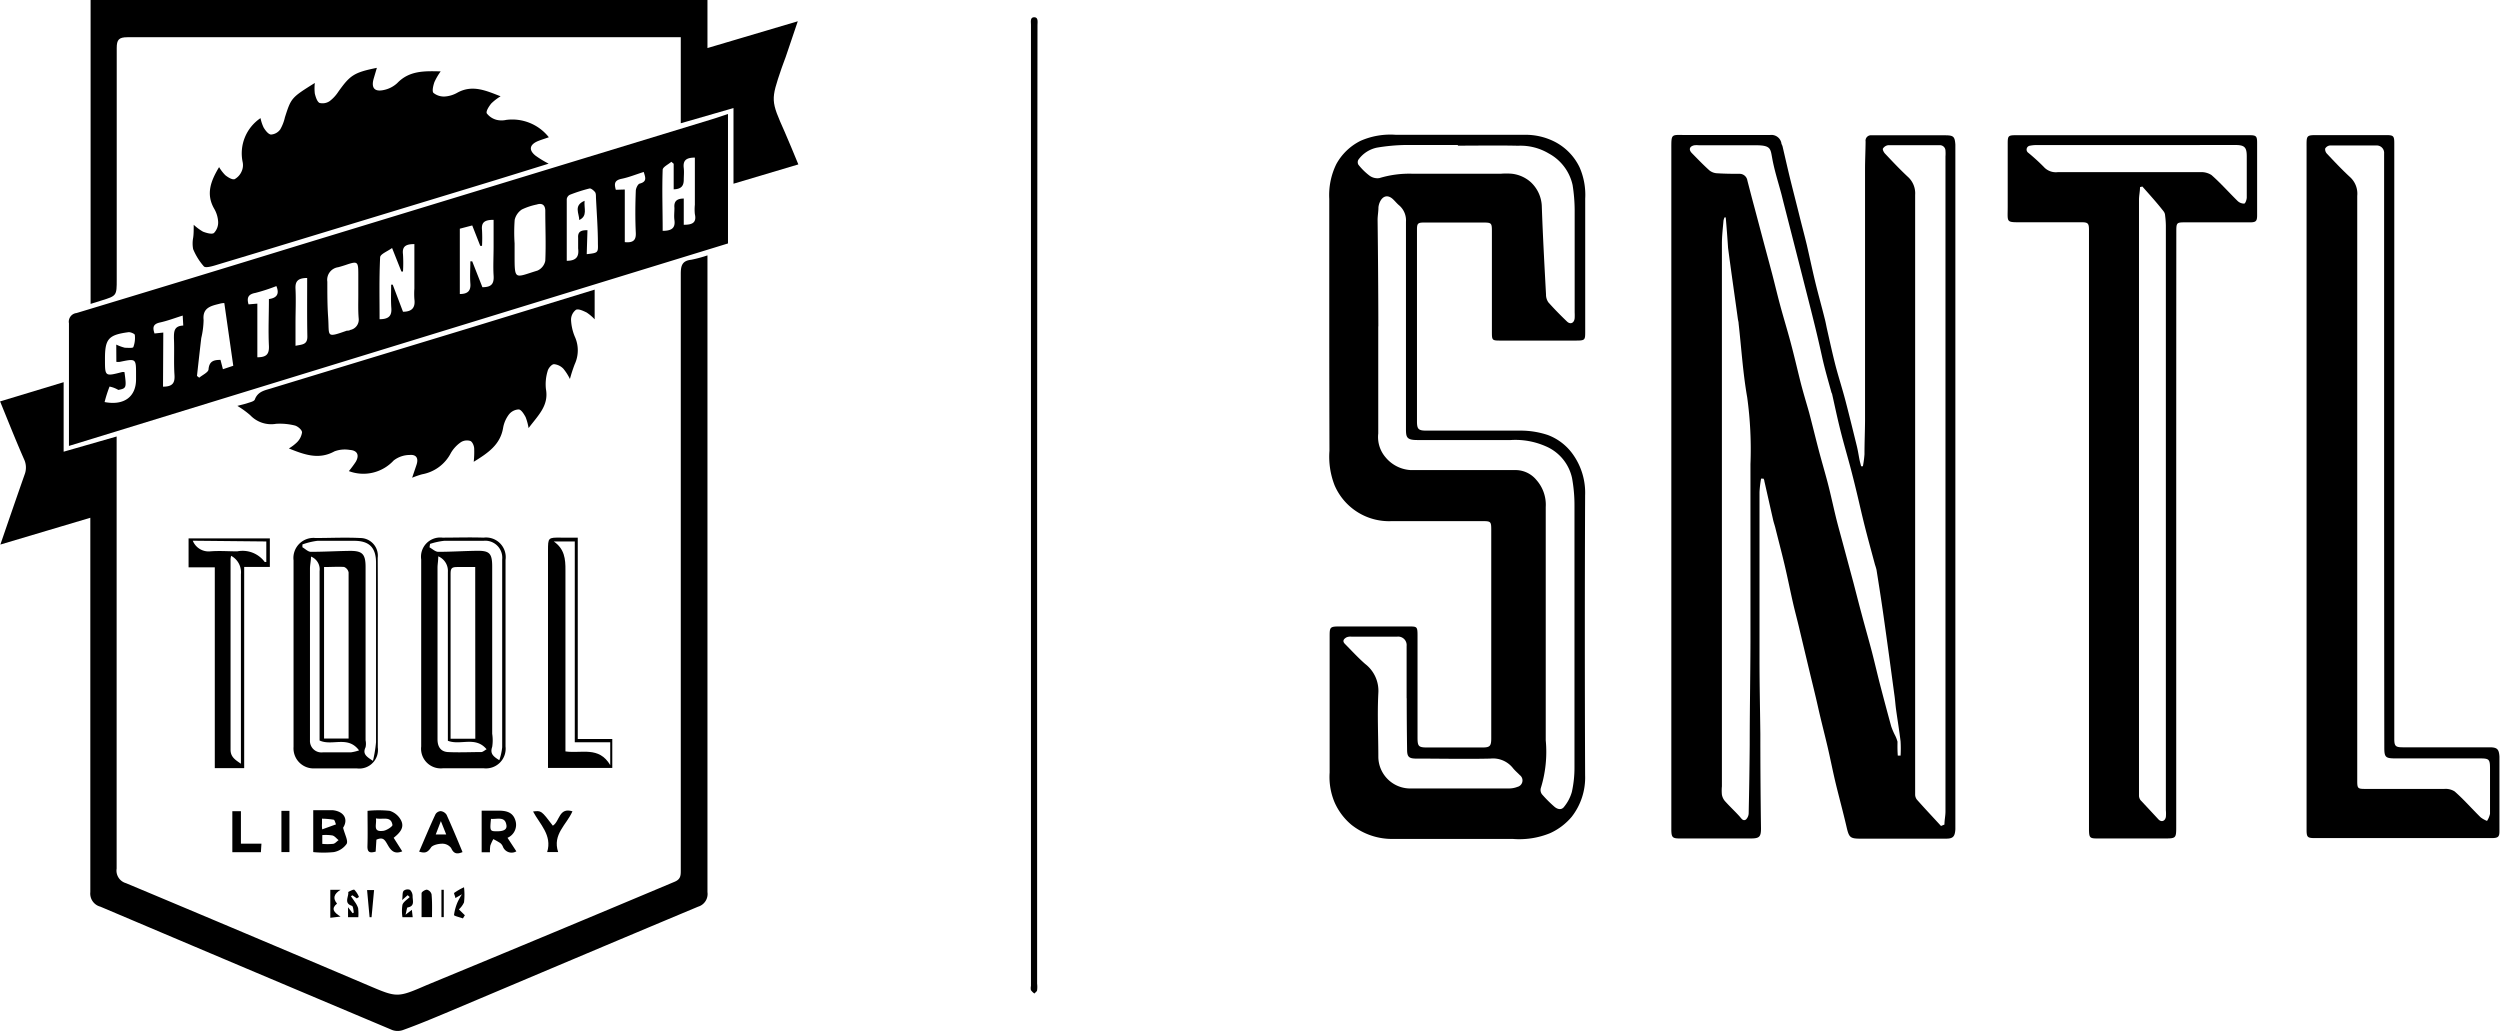 <svg xmlns="http://www.w3.org/2000/svg" viewBox="0 0 267.93 110.53"><title>logo-vector</title><g id="Layer_1" data-name="Layer 1"><g id="uIfGVc.tif"><path d="M16.57,67.7c0-2.6,0-5.1,0-7.6,0-1.85,0-3.7,0-5.54a.93.93,0,0,1,.81-1.1q11.86-3.58,23.7-7.22L85.52,32.68c.53-.16,1.06-.35,1.68-.55V46ZM64.33,46h0q0,.61,0,1.22c0,2.8,0,2.44,2.45,1.69a1.46,1.46,0,0,0,.84-1.05c.08-1.78,0-3.57,0-5.35,0-.56-.28-.89-.92-.68a6.88,6.88,0,0,0-1.59.53,1.82,1.82,0,0,0-.77,1.11A17.93,17.93,0,0,0,64.33,46ZM47.58,51.56h0c0-.75,0-1.5,0-2.25,0-1.39-.07-1.44-1.36-1-.27.09-.53.17-.8.24a1.36,1.36,0,0,0-1.16,1.55c0,1.28,0,2.57.09,3.85.14,2-.29,2.21,2,1.4.12,0,.25,0,.37-.08a1.12,1.12,0,0,0,.9-1.24C47.55,53.19,47.58,52.38,47.58,51.56Zm10.88-7.14v7c.87,0,1.19-.36,1.13-1.13s0-1.58,0-2.37l.2,0,1.09,2.77c1,0,1.26-.39,1.2-1.27s0-2.07,0-3.1,0-1.9,0-2.85c-1,0-1.33.29-1.24,1.12a16.33,16.33,0,0,1,0,1.67h-.19l-.86-2.19Zm-7.36,6,.17,0,1.1,2.9c1,0,1.34-.48,1.22-1.36a8.3,8.3,0,0,1,0-1.13c0-1.58,0-3.16,0-4.76-.9,0-1.33.23-1.22,1.1a15.45,15.45,0,0,1,0,1.84h-.17l-1-2.52c-.51.37-1.27.65-1.28,1-.11,2.2-.06,4.41-.06,6.63,1,0,1.32-.38,1.26-1.19S51.1,51.29,51.1,50.46ZM33.22,52.39c-.29,0-.48.07-.65.11-.89.22-1.7.46-1.57,1.71a9.07,9.07,0,0,1-.25,1.93c-.16,1.35-.31,2.71-.46,4.06l.24.19c.35-.3,1-.58,1-.91.08-.89.6-1,1.28-1l.26,1,1.11-.37Zm38.84-5.24c1.19-.13,1.23-.15,1.2-1.09,0-1.66-.13-3.32-.21-5,0-.19,0-.42-.09-.55s-.43-.44-.6-.4a17,17,0,0,0-2.12.68.62.62,0,0,0-.32.46c0,2.2,0,4.41,0,6.61,1.06,0,1.33-.49,1.22-1.33,0-.37,0-.75,0-1.12-.05-.68.31-.84,1-.83Zm9.32-6.95V37.46l-.25-.21c-.32.28-.91.55-.93.85-.08,2.18,0,4.36,0,6.55,1,0,1.37-.33,1.26-1.15-.06-.43,0-.88,0-1.31-.07-.69.24-1,1-1V44c.84,0,1.41-.17,1.19-1.14a4.87,4.87,0,0,1,0-1c0-1.68,0-3.37,0-5.06-.93,0-1.29.3-1.19,1.12.05.43,0,.88,0,1.31C82.44,39.8,82.22,40.18,81.38,40.2ZM21.64,56.84a4.77,4.77,0,0,0,.93.34c.31,0,.84.06.9-.07a2.8,2.8,0,0,0,.16-1.3c0-.12-.45-.32-.67-.3-2.18.29-2.54.73-2.53,2.92,0,1.83,0,1.83,1.82,1.36a.77.77,0,0,1,.27,0c.23,1.69.21,1.74-.66,1.91a2.91,2.91,0,0,0-.94-.36A13.92,13.92,0,0,0,20.39,63c2.1.4,3.36-.58,3.37-2.41,0-.19,0-.38,0-.56,0-1.7,0-1.7-1.73-1.34a1.69,1.69,0,0,1-.38,0Zm14.17-4.31.95-.08V58.2c1,0,1.28-.35,1.24-1.24-.08-1.65,0-3.3,0-5,.82-.11,1.16-.52.8-1.39a19.68,19.68,0,0,1-2.24.73C35.8,51.44,35.6,51.79,35.82,52.54Zm-9.16,8.82c1.06,0,1.28-.43,1.23-1.25-.09-1.31,0-2.63-.06-3.94,0-.71,0-1.32,1-1.36l-.06-1.07c-.89.28-1.65.57-2.43.74s-.8.56-.59,1.18l.94-.1ZM76.14,40.22v5.64c.88.09,1.22-.19,1.18-1-.07-1.49-.06-3,0-4.49,0-.27.22-.73.41-.78.82-.21.62-.66.44-1.25-.83.26-1.58.57-2.36.73s-.82.52-.63,1.18Zm-34,9.48c-1.08,0-1.33.39-1.29,1.17.06,1.21,0,2.43,0,3.65,0,.79,0,1.59,0,2.45.71-.15,1.28-.1,1.27-1C42.08,53.93,42.1,51.84,42.1,49.7Z" transform="translate(-9.18 -19.91)"/><path d="M85,47.28c0,.52,0,.92,0,1.33q0,33.45,0,66.91A1.42,1.42,0,0,1,84,117.08c-8.89,3.72-17.76,7.48-26.63,11.22-1.67.7-3.33,1.4-5,2a1.7,1.7,0,0,1-1.15,0q-15.65-6.59-31.28-13.22a1.45,1.45,0,0,1-1.08-1.56c0-12.91,0-25.81,0-38.72,0-.4,0-.8,0-1.4L9.22,78.27c.89-2.59,1.72-5,2.59-7.48a2.08,2.08,0,0,0-.06-1.68c-.88-2-1.67-4-2.56-6.18L16,60.87v7.45l5.68-1.63V68q0,22.51,0,45a1.4,1.4,0,0,0,1,1.56Q35.67,120,48.56,125.48c3.18,1.35,3.16,1.39,6.36,0Q68.2,120,81.48,114.41c.6-.25.66-.61.66-1.15,0-4.82,0-9.65,0-14.47q0-24.76,0-49.52c0-.88.14-1.41,1.11-1.52A13.26,13.26,0,0,0,85,47.28Z" transform="translate(-9.18 -19.91)"/><path d="M87.79,31.49l-5.65,1.63V23.9H81.07q-29.12,0-58.24,0c-.91,0-1.14.27-1.14,1.15,0,8.27,0,16.53,0,24.8,0,1.76,0,1.76-1.65,2.27l-1.15.36V19.91H85v5.15l9.68-2.87c-.46,1.36-.87,2.59-1.29,3.81-.14.41-.31.81-.45,1.23-1.17,3.44-1.16,3.44.34,6.82.49,1.1.93,2.22,1.46,3.48L87.79,39.6Z" transform="translate(-9.18 -19.91)"/><path d="M29.94,44a5.39,5.39,0,0,0,1,.74c.37.14.94.31,1.17.14a1.62,1.62,0,0,0,.45-1.19,3.12,3.12,0,0,0-.43-1.42c-.91-1.59-.34-3,.53-4.45a4.48,4.48,0,0,0,.67.87c.28.22.73.51,1,.42a1.76,1.76,0,0,0,.77-.89,1.6,1.6,0,0,0,.09-.92,4.55,4.55,0,0,1,1.91-4.73,4.39,4.39,0,0,0,.33,1c.19.32.5.73.79.76a1.32,1.32,0,0,0,1-.56,4.68,4.68,0,0,0,.5-1.3c.67-2.08.68-2.09,3.2-3.67a5.12,5.12,0,0,0,0,1.14c.09.36.24.86.5,1a1.35,1.35,0,0,0,1.1-.2,4,4,0,0,0,.92-1c1.27-1.78,1.68-2.06,4.13-2.56l-.34,1.15c-.29,1,.09,1.44,1.06,1.23a3,3,0,0,0,1.47-.75c1.3-1.35,2.92-1.29,4.65-1.25a6.5,6.5,0,0,0-.67,1.14c-.13.37-.28,1-.1,1.17a1.78,1.78,0,0,0,1.25.38,3.16,3.16,0,0,0,1.33-.42c1.61-.87,3.06-.2,4.61.4a5.47,5.47,0,0,0-1,.77c-.25.31-.59.83-.48,1.06a1.92,1.92,0,0,0,1.08.7,2.29,2.29,0,0,0,1,0A5,5,0,0,1,68,34.62c-.39.14-.8.26-1.19.42-.86.37-1,.94-.24,1.55a10.85,10.85,0,0,0,1.41.86c-2.64.82-5.21,1.62-7.78,2.4l-23,7c-1.67.51-3.33,1-5,1.51-.38.11-1,.28-1.17.1a6.58,6.58,0,0,1-1.15-1.85,3.25,3.25,0,0,1,0-1.21C29.94,45,29.94,44.59,29.94,44Z" transform="translate(-9.18 -19.91)"/><path d="M72.91,50.95v3.18a4.86,4.86,0,0,0-.86-.73c-.36-.17-.86-.42-1.14-.29a1.34,1.34,0,0,0-.53,1.06,5.23,5.23,0,0,0,.4,1.81,3.53,3.53,0,0,1,0,2.95,15.27,15.27,0,0,0-.52,1.6,5.46,5.46,0,0,0-.7-1.1,1.59,1.59,0,0,0-1-.49c-.26,0-.62.44-.69.74a4.84,4.84,0,0,0-.18,1.94c.32,1.78-.85,2.81-1.86,4.17a5.72,5.72,0,0,0-.32-1.18c-.18-.33-.46-.79-.73-.82a1.42,1.42,0,0,0-1.05.53,3.32,3.32,0,0,0-.63,1.44c-.3,1.81-1.62,2.7-3.15,3.64A9.79,9.79,0,0,0,60,68c0-.3-.19-.74-.41-.83a1.22,1.22,0,0,0-1,.12,3.65,3.65,0,0,0-1.08,1.15,4.32,4.32,0,0,1-3.09,2.3,9.09,9.09,0,0,0-1.07.37l.46-1.36c.25-.72,0-1.15-.74-1.08a2.83,2.83,0,0,0-1.7.59,4.41,4.41,0,0,1-4.8,1.14,11.82,11.82,0,0,0,.74-1c.41-.71.17-1.22-.64-1.27a3.17,3.17,0,0,0-1.64.15c-1.66.92-3.19.38-4.89-.31a4.56,4.56,0,0,0,.87-.66,1.87,1.87,0,0,0,.54-1.06c0-.27-.46-.66-.78-.74a6.67,6.67,0,0,0-2-.18A3.09,3.09,0,0,1,36,64.41a9.92,9.92,0,0,0-1.38-1c.47-.13.78-.19,1.07-.29s.72-.19.8-.39c.34-.94,1.2-1,1.93-1.25Q49.08,58.23,59.71,55Z" transform="translate(-9.18 -19.91)"/><path d="M54.32,89.87q0-5,0-10a2.06,2.06,0,0,1,2.28-2.34c1.47,0,2.94-.05,4.41,0a2.11,2.11,0,0,1,2.35,2.39q0,10,0,20a2.11,2.11,0,0,1-2.32,2.33c-1.47,0-2.94,0-4.41,0a2.11,2.11,0,0,1-2.31-2.34c0-3.35,0-6.7,0-10Zm5.79-9.19c-.67,0-1.29,0-1.9,0s-.74.12-.74.74c0,5.29,0,10.58,0,15.87,0,.59,0,1.17,0,1.79h2.65ZM55.27,78.2l-.06.37c.31.17.62.47.93.48,1.37,0,2.74-.09,4.11-.11s1.68.24,1.68,1.69q0,9,0,17.92a4.58,4.58,0,0,1,0,1.4c-.24.7.06,1,.76,1.43A6,6,0,0,0,63,100Q63,90,63,79.87a1.82,1.82,0,0,0-2-2c-1.41,0-2.82,0-4.22,0A7.53,7.53,0,0,0,55.27,78.2Zm.88,1.32c0,.5-.08.86-.08,1.23q0,5.82,0,11.64c0,2.25,0,4.51,0,6.76,0,.77.33,1.31,1.11,1.36,1.19.06,2.38,0,3.57,0,.17,0,.35-.17.58-.3-1.2-1.44-2.8-.38-4.15-.91v-1c0-5.7,0-11.39,0-17.09A1.69,1.69,0,0,0,56.14,79.53Z" transform="translate(-9.18 -19.91)"/><path d="M49.67,89.86q0,5.07,0,10.15a2,2,0,0,1-2.25,2.25c-1.5,0-3,0-4.51,0a2.15,2.15,0,0,1-2.27-2.3q0-10,0-20A2.15,2.15,0,0,1,43,77.57c1.59,0,3.19-.08,4.78,0a1.89,1.89,0,0,1,1.88,2.13C49.68,83.09,49.67,86.47,49.67,89.86Zm-5.76-9.18V99.06h2.63c0-.36,0-.66,0-1,0-5.6,0-11.2,0-16.8a.79.79,0,0,0-.49-.59C45.37,80.63,44.65,80.68,43.91,80.68Zm-2.32-2.42,0,.3c.3.17.59.48.89.49,1.37,0,2.74-.08,4.11-.1s1.77.27,1.77,1.72q0,9.29,0,18.58a1.82,1.82,0,0,1,0,.74c-.34.71.07,1,.79,1.46a13.42,13.42,0,0,0,.33-2c0-4,0-8,0-12,0-2.41,0-4.82,0-7.23,0-1.64-.74-2.35-2.34-2.35-1.31,0-2.63,0-3.94,0A7.48,7.48,0,0,0,41.59,78.26Zm.92,1.3c0,.47-.11.89-.11,1.3q0,8.82,0,17.64c0,.25,0,.5,0,.75a1.23,1.23,0,0,0,1.39,1.29c1,0,2,0,3,0a4.77,4.77,0,0,0,.87-.21c-1.2-1.62-2.88-.43-4.23-1.06,0-.33,0-.7,0-1.07,0-5.69,0-11.38,0-17.08A1.47,1.47,0,0,0,42.51,79.56Z" transform="translate(-9.18 -19.91)"/><path d="M35.35,102.23H32.2V80.71H29.39v-3.1H38.1v3.06H35.35ZM33.95,79.48a2.15,2.15,0,0,0-.06.33q0,10.23,0,20.45c0,.78.5,1.08,1.11,1.5,0-.44,0-.76,0-1.07,0-6.41,0-12.82,0-19.24A2,2,0,0,0,33.95,79.48Zm-4.11-1.62A1.83,1.83,0,0,0,31.71,79c1-.08,1.94,0,2.9,0a2.94,2.94,0,0,1,2.94,1.14s.11,0,.17,0v-2.2Z" transform="translate(-9.18 -19.91)"/><path d="M71.1,99.11H74.8v3.1H67.91v-1.56q0-10.85,0-21.69c0-1.45,0-1.45,1.45-1.43H71.1Zm-.32.35V77.94H68.53c1.15.8,1.26,1.86,1.25,3.09,0,6.14,0,12.27,0,18.41,0,.33,0,.67,0,1,1.71.25,3.59-.59,4.8,1.47V99.46Z" transform="translate(-9.18 -19.91)"/><path d="M45.95,108.62c.19.76.56,1.39.38,1.73a2.17,2.17,0,0,1-1.37.88,10.9,10.9,0,0,1-2.21,0v-4.49c.69,0,1.39,0,2.09,0C46.11,106.88,46.51,107.76,45.95,108.62Zm-2.23.79v.94a6.09,6.09,0,0,0,1.12,0c.23,0,.42-.26.63-.4-.22-.17-.41-.43-.65-.5A4.58,4.58,0,0,0,43.71,109.41Zm0-.62,1.47-.53c-.08-.18-.14-.48-.25-.5a8.58,8.58,0,0,0-1.25-.11c0,.25,0,.37,0,.49S43.66,108.38,43.71,108.79Z" transform="translate(-9.18 -19.91)"/><path d="M61.69,111.25H60.8v-4.46h1.78c.78,0,1.53.12,1.82,1a1.52,1.52,0,0,1-.83,1.91l.95,1.45a1,1,0,0,1-1.45-.52.93.93,0,0,0-.28-.37,8,8,0,0,0-.74-.42,4.57,4.57,0,0,0-.32.69A3.7,3.7,0,0,0,61.69,111.25Zm.11-3.58c-.13,1.3-.11,1.33.64,1.33.53,0,1.16-.09,1-.73C63.28,107.39,62.47,107.72,61.8,107.67Z" transform="translate(-9.18 -19.91)"/><path d="M48.57,106.81a11.57,11.57,0,0,1,2.38,0,2.06,2.06,0,0,1,1.2,1c.43.81-.16,1.39-.78,1.89l.92,1.45c-.77.31-1.15,0-1.5-.59s-.49-1-1.27-.66l-.08,1.28c-.56.15-.9.14-.88-.59C48.6,109.4,48.57,108.18,48.57,106.81Zm.9.81c.1.65-.36,1.45.7,1.34.39,0,1.1-.48,1.07-.64C51.08,107.33,50.23,107.77,49.48,107.62Z" transform="translate(-9.18 -19.91)"/><path d="M54.1,111.18c.59-1.37,1.15-2.72,1.75-4a.7.7,0,0,1,.56-.34.87.87,0,0,1,.63.39c.59,1.3,1.14,2.62,1.71,4-.61.26-.95.17-1.22-.43a1.17,1.17,0,0,0-.94-.47c-.43,0-1.09.15-1.24.44C55,111.27,54.73,111.38,54.1,111.18ZM57,109.34l-.57-1.43-.55,1.43Z" transform="translate(-9.18 -19.91)"/><path d="M69,111.23H67.82c.56-1.82-.8-3-1.51-4.35.88-.11.88-.11,2.12,1.52.74-.45.64-2,2.1-1.54C69.92,108.28,68.36,109.32,69,111.23Z" transform="translate(-9.18 -19.91)"/><path d="M37.14,111.24H34.08v-4.39H35v3.48H37.2Z" transform="translate(-9.18 -19.91)"/><path d="M39.34,106.81h.86v4.42h-.86Z" transform="translate(-9.18 -19.91)"/><path d="M55.48,118.2H54.36c0-.85,0-1.71,0-2.56,0-.15.39-.39.58-.38a.71.71,0,0,1,.49.49C55.51,116.55,55.48,117.36,55.48,118.2Z" transform="translate(-9.18 -19.91)"/><path d="M58.91,115a7,7,0,0,1,0,1.62,2.3,2.3,0,0,1-.55.75L59,118l-.21.34c-.33-.13-1-.27-.95-.38a5.2,5.2,0,0,1,.39-1.39,7.1,7.1,0,0,1,.46-.82l-.71.41c0-.19-.19-.51-.12-.56A6.58,6.58,0,0,1,58.91,115Z" transform="translate(-9.18 -19.91)"/><path d="M47.58,118.21h-1.1v-1.07l.49.64s.14-.07.13-.08c-.05-.25-.07-.66-.2-.71-.92-.29-.31-1-.4-1.48,0,0,.55-.32.66-.24a2.4,2.4,0,0,1,.49.77l-.23.15-.47-.33-.16.1c.13.19.27.38.4.58a2.48,2.48,0,0,1,.37.69A4.94,4.94,0,0,1,47.58,118.21Z" transform="translate(-9.18 -19.91)"/><path d="M52.87,115.85l-.59.52c.07-.49,0-.81.17-1a.67.67,0,0,1,.67-.09.94.94,0,0,1,.28.7c0,.44.26,1.05-.53,1.18-.09,0-.11.38-.23.78l.68-.52.09.79h-1.1a4.33,4.33,0,0,1,0-1.33c.11-.33.51-.56.78-.83Z" transform="translate(-9.18 -19.91)"/><path d="M44.58,118.27v-3h1.1c-.75.46-.84.93-.38,1.48-.65.53-.38.93.38,1.39Z" transform="translate(-9.18 -19.91)"/><path d="M48.52,115.3h.75L49,118.21h-.21Z" transform="translate(-9.18 -19.91)"/><path d="M56.74,115.27v2.93h-.25v-2.93Z" transform="translate(-9.18 -19.91)"/><path d="M71.26,43.49c0-.69-.64-1.56.57-2.06C71.75,42.26,72.18,43.05,71.26,43.49Z" transform="translate(-9.18 -19.91)"/></g></g><g id="Layer_3" data-name="Layer 3"><path d="M197.92,71.2a11.85,11.85,0,0,0-.17,1.44q0,9,0,18c0,2.64.06,5.28.09,7.92q0,5.07.07,10.13c0,.91-.18,1.08-1.1,1.08h-7.64c-.73,0-.85-.13-.87-.86,0-.26,0-.53,0-.79q0-36.06,0-72.13c0-1.83-.06-1.61,1.63-1.61,3,0,6,0,8.94,0a1.09,1.09,0,0,1,1.22.84c0,.13.1.25.13.38.27,1.15.53,2.31.81,3.46.35,1.42.72,2.84,1.07,4.26.24.95.49,1.89.72,2.84.31,1.34.59,2.68.91,4s.68,2.58,1,3.87c.09.33.15.66.22,1,.29,1.28.57,2.57.89,3.84S206.64,61.6,207,63c.41,1.58.8,3.17,1.19,4.76.11.46.18.92.27,1.39.05.25.12.49.18.73h.19A11.15,11.15,0,0,0,209,68.6c0-1.19.05-2.38.06-3.57q0-13.47,0-26.95c0-1,.05-2,.06-3a.58.58,0,0,1,.65-.67l2.26,0h5.6c.91,0,1.05.13,1.11,1,0,.28,0,.57,0,.85q0,35.81,0,71.62c0,.3,0,.6,0,.91-.05.78-.25,1-1,1-1.4,0-2.79,0-4.19,0h-5c-1.09,0-1.21-.15-1.46-1.21-.36-1.57-.79-3.13-1.17-4.7-.32-1.33-.58-2.68-.89-4s-.69-2.77-1-4.16-.62-2.6-.93-3.9q-.53-2.22-1.06-4.44c-.23-1-.49-1.93-.71-2.9-.31-1.36-.58-2.72-.9-4.07s-.67-2.66-1-4c-.08-.29-.18-.58-.24-.87-.31-1.36-.61-2.71-.92-4.07,0-.09-.05-.18-.08-.26Zm19.28,37.23.37-.15c0-.47.11-.94.11-1.4q0-35.1,0-70.2a4.18,4.18,0,0,0,0-.62.6.6,0,0,0-.64-.59c-1.83,0-3.66,0-5.49,0a.79.79,0,0,0-.57.36c-.06.11.09.41.23.55.8.85,1.6,1.7,2.46,2.5a2.37,2.37,0,0,1,.76,1.91q0,31.59,0,63.18c0,.38,0,.76,0,1.13a.92.92,0,0,0,.19.51C215.47,106.57,216.34,107.49,217.2,108.43Zm-4.63-7.54h.3a13.12,13.12,0,0,0,0-1.52c-.14-1.15-.33-2.3-.49-3.45-.07-.52-.1-1.05-.18-1.57-.38-2.82-.76-5.64-1.16-8.45-.23-1.64-.49-3.28-.75-4.92a5.37,5.37,0,0,0-.16-.54c-.37-1.38-.75-2.75-1.1-4.14s-.59-2.49-.89-3.73c-.21-.88-.43-1.75-.66-2.62-.35-1.31-.73-2.6-1.06-3.92s-.59-2.56-.88-3.85c0-.07-.06-.14-.08-.21-.35-1.27-.72-2.53-1-3.8s-.58-2.57-.9-3.85c-.4-1.62-.82-3.24-1.23-4.86l-.85-3.33-1.09-4.26c-.1-.38-.19-.77-.29-1.15-.35-1.31-.77-2.6-1-3.92-.17-.91-.15-1.29-1.55-1.32-2.09,0-4.19,0-6.28,0a2.47,2.47,0,0,0-.51,0c-.51.11-.63.46-.26.84.62.63,1.23,1.27,1.89,1.86a1.43,1.43,0,0,0,.81.3c.79.05,1.58.06,2.38.06a.84.84,0,0,1,.87.72c.26,1,.5,1.93.76,2.89l.78,2.94c.37,1.4.75,2.79,1.12,4.19.29,1.11.55,2.22.85,3.33.35,1.3.75,2.6,1.1,3.9s.67,2.66,1,4,.66,2.39,1,3.59c.36,1.36.69,2.73,1.05,4.1.3,1.14.64,2.28.94,3.42s.59,2.49.89,3.73c.23.93.49,1.85.74,2.78.38,1.41.76,2.83,1.14,4.24.29,1.11.57,2.22.87,3.33.36,1.36.75,2.71,1.11,4.08.3,1.16.57,2.34.87,3.5q.58,2.23,1.19,4.46a7.37,7.37,0,0,0,.36.87,3.66,3.66,0,0,1,.32.79C212.53,99.89,212.53,100.39,212.57,100.89ZM194.13,43.21H194a1.57,1.57,0,0,0-.11.35c-.07.83-.17,1.65-.17,2.48q0,29.07,0,58.14a4.71,4.71,0,0,0,0,.9,1.48,1.48,0,0,0,.32.68c.5.56,1.05,1.07,1.55,1.62.21.23.38.57.71.36a1,1,0,0,0,.29-.71q.08-3.65.11-7.3c0-3.66.07-7.32.08-11q0-9.54,0-19.08a40.73,40.73,0,0,0-.35-7.16c-.46-2.61-.62-5.27-.92-7.91,0-.17-.06-.33-.08-.5-.35-2.54-.72-5.07-1.05-7.61C194.31,45.41,194.23,44.31,194.13,43.21Z" transform="translate(-9.18 -19.91)"/><path d="M151.64,54.88c0-4.55,0-9.1,0-13.65a7.55,7.55,0,0,1,.75-3.72A6,6,0,0,1,155,35a7.92,7.92,0,0,1,3.8-.64c4.55,0,9.1,0,13.65,0a6.88,6.88,0,0,1,3.37.75,6,6,0,0,1,2.65,2.74,7.35,7.35,0,0,1,.6,3.35c0,4.74,0,9.47,0,14.21,0,.94,0,1-1,1h-8c-1,0-1,0-1-1q0-5.38,0-10.76c0-.83-.06-.89-.91-.89H161.8c-.66,0-.76.1-.76.75q0,10.28,0,20.55c0,.84.15,1,1,1,3.38,0,6.76,0,10.13,0a9.23,9.23,0,0,1,2.89.47,5.78,5.78,0,0,1,2.69,2.07A7.09,7.09,0,0,1,179.06,73q-.06,15,0,30a6.83,6.83,0,0,1-1.44,4.45,6.56,6.56,0,0,1-2.31,1.75,8.7,8.7,0,0,1-4,.62c-4.27,0-8.53,0-12.8,0a7,7,0,0,1-4.5-1.52,6.61,6.61,0,0,1-1.8-2.4,7,7,0,0,1-.53-3.19q0-7.33,0-14.66c0-.91.06-1,1-1h7.47c.9,0,.95,0,.95,1q0,5.44,0,10.87c0,1,.1,1.1,1.1,1.1H168c.85,0,1-.12,1-1q0-4.27,0-8.55,0-6.82,0-13.65c0-1.05,0-1.06-1.08-1.06-3.19,0-6.38,0-9.57,0a6.35,6.35,0,0,1-6.14-3.84,8.43,8.43,0,0,1-.55-3.7Q151.64,61.56,151.64,54.88Zm5.25,0q0,5.75,0,11.49a3.34,3.34,0,0,0,.79,2.56,3.77,3.77,0,0,0,2.69,1.36h3.68c2.55,0,5.09,0,7.64,0a2.9,2.9,0,0,1,2.15,1.06,4,4,0,0,1,1,2.9q0,12.48,0,25a13.13,13.13,0,0,1-.53,5.13.77.77,0,0,0,.13.66,13.55,13.55,0,0,0,1.32,1.32c.32.28.77.41,1.06,0a4.44,4.44,0,0,0,.82-1.58,12,12,0,0,0,.28-2.63q0-14,0-28a16.32,16.32,0,0,0-.26-3,4.8,4.8,0,0,0-2.84-3.42,8.07,8.07,0,0,0-3.74-.66c-3.32,0-6.64,0-10,0-1.16,0-1.22-.31-1.22-1.21,0-4.4,0-8.79,0-13.19,0-3,0-6,0-9a2.11,2.11,0,0,0-.73-1.75c-.23-.19-.42-.43-.64-.64-.55-.53-1.12-.41-1.44.31a1.85,1.85,0,0,0-.14.54c0,.45-.09.9-.09,1.35Q156.89,49.2,156.9,54.89Zm8.53-19.37v-.06c-1.89,0-3.77,0-5.66,0a20.3,20.3,0,0,0-3,.28,3.26,3.26,0,0,0-2,1.3.55.55,0,0,0,0,.53,6.63,6.63,0,0,0,1.2,1.18A1.43,1.43,0,0,0,157,39a11.05,11.05,0,0,1,3.57-.47c3.15,0,6.3,0,9.45,0a7.27,7.27,0,0,1,1.19,0,3.66,3.66,0,0,1,2,.88,3.7,3.7,0,0,1,1.21,2.68c.11,3.13.28,6.25.45,9.38a1.45,1.45,0,0,0,.25.84c.64.72,1.31,1.4,2,2.06.37.35.77.16.82-.36a6.17,6.17,0,0,0,0-.62c0-3.68,0-7.36,0-11a17.7,17.7,0,0,0-.22-2.64,5.08,5.08,0,0,0-2.55-3.39,5.92,5.92,0,0,0-3.29-.83C169.73,35.48,167.58,35.52,165.43,35.52Zm-5.49,59.23c0-1.87,0-3.73,0-5.6a.91.91,0,0,0-1-1H154a1.11,1.11,0,0,0-.5.07c-.29.16-.5.39-.18.71.71.72,1.4,1.47,2.16,2.14a3.63,3.63,0,0,1,1.42,3.12c-.12,2.3,0,4.6,0,6.9a3.42,3.42,0,0,0,3.28,3.33c3.56,0,7.13,0,10.69,0a2.49,2.49,0,0,0,.94-.17.71.71,0,0,0,.25-1.26c-.25-.26-.53-.49-.75-.77a2.72,2.72,0,0,0-2.41-1c-2.64.06-5.28,0-7.92,0-.84,0-1-.21-1-1Q159.94,97.41,159.94,94.75Z" transform="translate(-9.18 -19.91)"/><path d="M242.41,76.73q0,15.85,0,31.7c0,1.34,0,1.34-1.34,1.34h-7.13c-.78,0-.86-.09-.88-.89,0-.34,0-.68,0-1q0-31.33,0-62.67c0-.23,0-.45,0-.68,0-.68-.12-.8-.79-.8H226c-1.88,0-1.65.09-1.65-1.64q0-3.4,0-6.79c0-.84.06-.9.91-.9h25c.72,0,.82.1.82.82q0,3.88,0,7.76c0,.63-.13.76-.77.76h-7c-.83,0-.89.06-.89.91Q242.41,60.69,242.41,76.73Zm-3.62-36.83-.26.06c0,.45-.11.91-.11,1.36q0,31.44,0,62.89c0,.32,0,.64,0,1a.84.84,0,0,0,.17.46q.94,1,1.92,2.06c.31.32.7.19.79-.26a3.93,3.93,0,0,0,0-.73q0-31.33,0-62.66a9.67,9.67,0,0,0-.08-1.07.8.8,0,0,0-.14-.42C240.36,41.66,239.57,40.79,238.79,39.91Zm-.72-4.44H227.6a3.59,3.59,0,0,0-.84.06.42.42,0,0,0-.21.76,21,21,0,0,1,1.66,1.51,1.74,1.74,0,0,0,1.5.57c.81,0,1.62,0,2.43,0,4.28,0,8.56,0,12.84,0a2,2,0,0,1,1.21.31c1,.88,1.86,1.86,2.8,2.78a1,1,0,0,0,.7.28c.13,0,.27-.41.28-.64,0-1.47,0-2.94,0-4.41,0-1-.24-1.23-1.24-1.23Z" transform="translate(-9.18 -19.91)"/><path d="M256.38,72.06q0-18.12,0-36.23c0-1.51-.09-1.44,1.46-1.44h7.08c.76,0,.86.09.86.85,0,1.77,0,3.55,0,5.32q0,29,0,57.91c0,.21,0,.42,0,.62,0,.79.14.91.93.91H276c.82,0,1,.21,1.05,1q0,4,0,8c0,.61-.15.73-.87.73H257.32c-.86,0-.94-.08-.94-.94q0-16.76,0-33.51Q256.38,73.7,256.38,72.06Zm8.31-3.67q0-15.71,0-31.42c0-.21,0-.42,0-.62a.79.79,0,0,0-.8-.85c-1.68,0-3.36,0-5,0a.68.68,0,0,0-.52.34.72.72,0,0,0,.22.57c.8.85,1.6,1.7,2.46,2.49a2.4,2.4,0,0,1,.76,2q0,30.85,0,61.71c0,.32,0,.64,0,1,0,.81.07.85.89.85,2.81,0,5.62,0,8.44,0a1.8,1.8,0,0,1,1.11.27c1,.88,1.85,1.86,2.79,2.78a2.87,2.87,0,0,0,.68.38,2.28,2.28,0,0,0,.32-.76c0-1.6,0-3.21,0-4.81,0-1.05-.08-1.13-1.12-1.13h-9c-1.09,0-1.21-.12-1.21-1.19Q264.69,84.15,264.69,68.38Z" transform="translate(-9.18 -19.91)"/><path d="M120.33,74.1q0,25.62,0,51.24a2.94,2.94,0,0,1,0,.68c0,.14-.19.25-.29.37a1.62,1.62,0,0,1-.37-.36,1,1,0,0,1,0-.45q0-51.49,0-103c0-.32-.11-.82.35-.82s.35.54.35.86Q120.34,48.37,120.33,74.1Z" transform="translate(-9.18 -19.91)"/></g></svg>